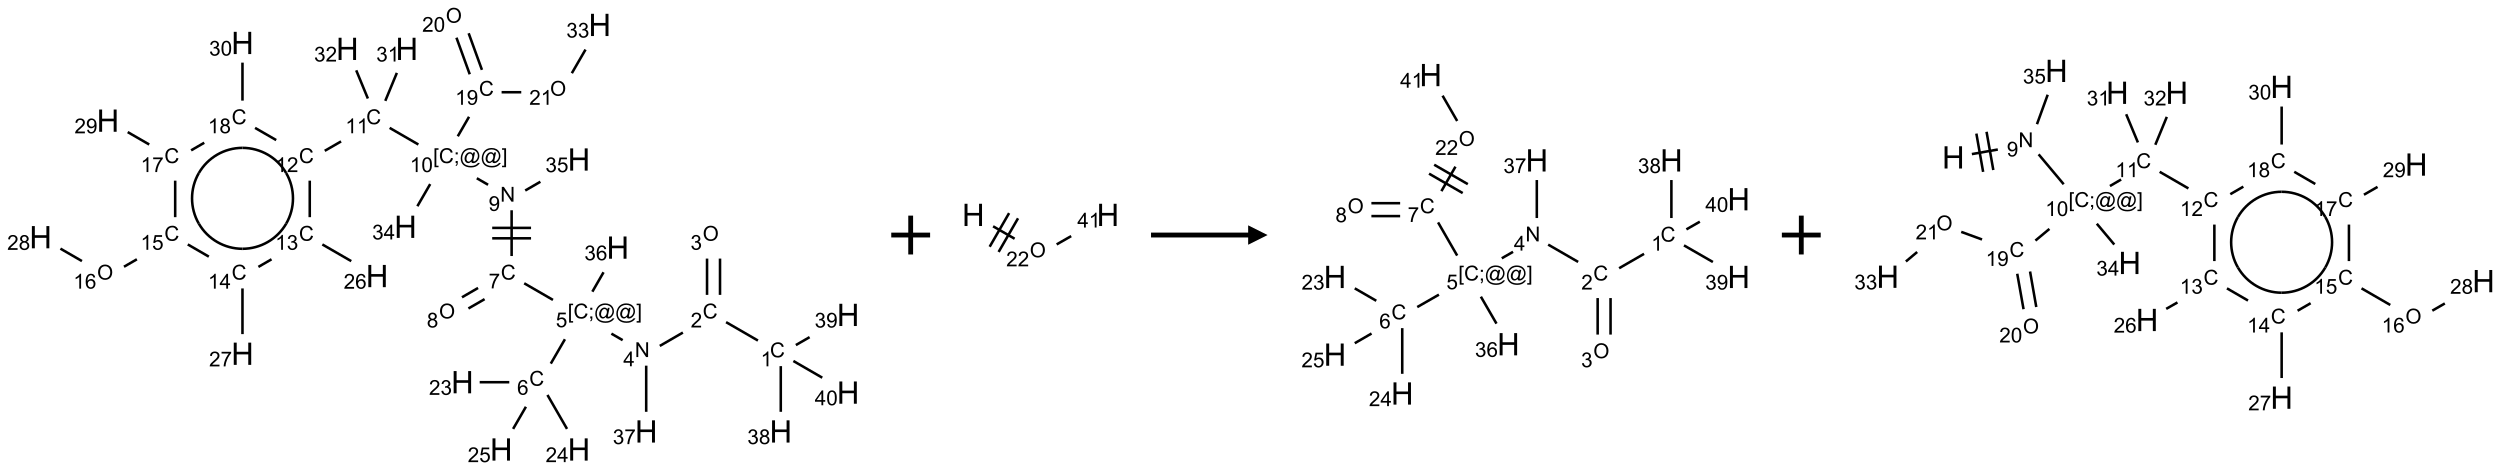 <?xml version="1.0" encoding="UTF-8"?>
<svg xmlns="http://www.w3.org/2000/svg" xmlns:xlink="http://www.w3.org/1999/xlink" width="1287" height="242" viewBox="0 0 1287 242">
<defs>
<g>
<g id="glyph-0-0">
<path d="M 1.332 0 L 1.332 -6.668 L 6.668 -6.668 L 6.668 0 Z M 1.5 -0.168 L 6.5 -0.168 L 6.5 -6.5 L 1.5 -6.5 Z M 1.5 -0.168 "/>
</g>
<g id="glyph-0-1">
<path d="M 6.27 -2.676 L 7.281 -2.422 C 7.07 -1.594 6.688 -0.961 6.137 -0.523 C 5.586 -0.086 4.914 0.129 4.121 0.129 C 3.297 0.129 2.629 -0.039 2.113 -0.371 C 1.598 -0.707 1.203 -1.191 0.934 -1.828 C 0.664 -2.465 0.531 -3.145 0.531 -3.875 C 0.531 -4.672 0.684 -5.363 0.988 -5.957 C 1.293 -6.547 1.723 -6.996 2.285 -7.305 C 2.844 -7.613 3.461 -7.766 4.137 -7.766 C 4.898 -7.766 5.543 -7.57 6.062 -7.184 C 6.582 -6.793 6.945 -6.246 7.152 -5.543 L 6.156 -5.309 C 5.98 -5.863 5.723 -6.266 5.387 -6.52 C 5.051 -6.773 4.625 -6.902 4.113 -6.902 C 3.527 -6.902 3.039 -6.762 2.645 -6.48 C 2.25 -6.199 1.973 -5.82 1.812 -5.348 C 1.652 -4.871 1.574 -4.383 1.574 -3.879 C 1.574 -3.23 1.668 -2.664 1.855 -2.18 C 2.047 -1.695 2.34 -1.332 2.738 -1.094 C 3.137 -0.855 3.57 -0.734 4.035 -0.734 C 4.602 -0.734 5.082 -0.898 5.473 -1.223 C 5.867 -1.551 6.133 -2.035 6.27 -2.676 Z M 6.27 -2.676 "/>
</g>
<g id="glyph-0-2">
<path d="M 3.973 0 L 3.035 0 L 3.035 -5.973 C 2.809 -5.758 2.516 -5.543 2.148 -5.328 C 1.781 -5.113 1.453 -4.953 1.16 -4.844 L 1.16 -5.75 C 1.684 -5.996 2.145 -6.297 2.535 -6.645 C 2.93 -6.996 3.207 -7.336 3.371 -7.668 L 3.973 -7.668 Z M 3.973 0 "/>
</g>
<g id="glyph-0-3">
<path d="M 5.371 -0.902 L 5.371 0 L 0.324 0 C 0.316 -0.227 0.352 -0.441 0.434 -0.652 C 0.562 -0.996 0.766 -1.332 1.051 -1.668 C 1.332 -2 1.742 -2.387 2.277 -2.824 C 3.105 -3.504 3.668 -4.043 3.957 -4.441 C 4.25 -4.84 4.395 -5.215 4.395 -5.566 C 4.395 -5.938 4.262 -6.254 3.996 -6.508 C 3.73 -6.762 3.387 -6.891 2.957 -6.891 C 2.508 -6.891 2.145 -6.754 1.875 -6.484 C 1.605 -6.215 1.469 -5.84 1.465 -5.359 L 0.5 -5.457 C 0.566 -6.176 0.812 -6.727 1.246 -7.102 C 1.676 -7.477 2.254 -7.668 2.98 -7.668 C 3.711 -7.668 4.293 -7.465 4.719 -7.059 C 5.145 -6.652 5.359 -6.148 5.359 -5.547 C 5.359 -5.242 5.297 -4.941 5.172 -4.645 C 5.047 -4.352 4.84 -4.039 4.551 -3.715 C 4.262 -3.387 3.777 -2.938 3.105 -2.371 C 2.543 -1.898 2.18 -1.578 2.02 -1.41 C 1.859 -1.242 1.73 -1.07 1.625 -0.902 Z M 5.371 -0.902 "/>
</g>
<g id="glyph-0-4">
<path d="M 0.516 -3.719 C 0.516 -4.984 0.855 -5.977 1.535 -6.695 C 2.215 -7.414 3.094 -7.77 4.172 -7.77 C 4.875 -7.77 5.512 -7.602 6.078 -7.266 C 6.645 -6.93 7.074 -6.461 7.371 -5.855 C 7.668 -5.254 7.816 -4.57 7.816 -3.809 C 7.816 -3.035 7.66 -2.34 7.348 -1.73 C 7.035 -1.117 6.594 -0.656 6.02 -0.34 C 5.449 -0.027 4.828 0.129 4.168 0.129 C 3.449 0.129 2.805 -0.043 2.238 -0.391 C 1.672 -0.738 1.246 -1.211 0.953 -1.812 C 0.66 -2.414 0.516 -3.047 0.516 -3.719 Z M 1.559 -3.703 C 1.559 -2.781 1.805 -2.059 2.301 -1.527 C 2.793 -1 3.414 -0.734 4.16 -0.734 C 4.922 -0.734 5.547 -1 6.039 -1.535 C 6.531 -2.07 6.777 -2.828 6.777 -3.812 C 6.777 -4.434 6.672 -4.977 6.461 -5.441 C 6.25 -5.902 5.945 -6.262 5.539 -6.52 C 5.133 -6.773 4.68 -6.902 4.176 -6.902 C 3.461 -6.902 2.848 -6.656 2.332 -6.164 C 1.816 -5.672 1.559 -4.852 1.559 -3.703 Z M 1.559 -3.703 "/>
</g>
<g id="glyph-0-5">
<path d="M 0.449 -2.016 L 1.387 -2.141 C 1.492 -1.609 1.676 -1.227 1.934 -0.992 C 2.191 -0.758 2.508 -0.641 2.879 -0.641 C 3.32 -0.641 3.695 -0.793 3.996 -1.098 C 4.301 -1.402 4.453 -1.781 4.453 -2.234 C 4.453 -2.664 4.312 -3.02 4.031 -3.301 C 3.75 -3.578 3.391 -3.719 2.957 -3.719 C 2.781 -3.719 2.562 -3.684 2.297 -3.613 L 2.402 -4.438 C 2.465 -4.43 2.516 -4.426 2.551 -4.426 C 2.949 -4.426 3.312 -4.531 3.629 -4.738 C 3.949 -4.949 4.109 -5.27 4.109 -5.703 C 4.109 -6.047 3.992 -6.332 3.762 -6.559 C 3.527 -6.785 3.227 -6.895 2.859 -6.895 C 2.496 -6.895 2.191 -6.781 1.949 -6.551 C 1.707 -6.324 1.547 -5.98 1.48 -5.52 L 0.543 -5.688 C 0.656 -6.316 0.918 -6.805 1.324 -7.148 C 1.73 -7.492 2.234 -7.668 2.84 -7.668 C 3.254 -7.668 3.641 -7.578 3.988 -7.398 C 4.34 -7.219 4.609 -6.977 4.793 -6.668 C 4.98 -6.359 5.074 -6.031 5.074 -5.684 C 5.074 -5.352 4.984 -5.051 4.809 -4.781 C 4.629 -4.512 4.367 -4.297 4.02 -4.137 C 4.473 -4.031 4.824 -3.816 5.074 -3.488 C 5.324 -3.16 5.449 -2.75 5.449 -2.254 C 5.449 -1.59 5.203 -1.023 4.719 -0.559 C 4.234 -0.098 3.617 0.137 2.875 0.137 C 2.203 0.137 1.648 -0.062 1.207 -0.465 C 0.762 -0.863 0.512 -1.379 0.449 -2.016 Z M 0.449 -2.016 "/>
</g>
<g id="glyph-0-6">
<path d="M 0.812 0 L 0.812 -7.637 L 1.848 -7.637 L 5.859 -1.641 L 5.859 -7.637 L 6.828 -7.637 L 6.828 0 L 5.793 0 L 1.781 -6 L 1.781 0 Z M 0.812 0 "/>
</g>
<g id="glyph-0-7">
<path d="M 3.449 0 L 3.449 -1.828 L 0.137 -1.828 L 0.137 -2.688 L 3.621 -7.637 L 4.387 -7.637 L 4.387 -2.688 L 5.418 -2.688 L 5.418 -1.828 L 4.387 -1.828 L 4.387 0 Z M 3.449 -2.688 L 3.449 -6.129 L 1.059 -2.688 Z M 3.449 -2.688 "/>
</g>
<g id="glyph-0-8">
<path d="M 0.723 2.121 L 0.723 -7.637 L 2.793 -7.637 L 2.793 -6.859 L 1.66 -6.859 L 1.66 1.344 L 2.793 1.344 L 2.793 2.121 Z M 0.723 2.121 "/>
</g>
<g id="glyph-0-9">
<path d="M 0.949 -4.465 L 0.949 -5.531 L 2.016 -5.531 L 2.016 -4.465 Z M 0.949 0 L 0.949 -1.066 L 2.016 -1.066 L 2.016 0 C 2.016 0.391 1.945 0.711 1.809 0.949 C 1.668 1.191 1.449 1.379 1.145 1.512 L 0.887 1.109 C 1.082 1.023 1.23 0.895 1.324 0.727 C 1.418 0.559 1.469 0.316 1.48 0 Z M 0.949 0 "/>
</g>
<g id="glyph-0-10">
<path d="M 6.047 -0.848 C 5.82 -0.59 5.57 -0.379 5.289 -0.223 C 5.008 -0.062 4.73 0.016 4.449 0.016 C 4.141 0.016 3.84 -0.074 3.547 -0.254 C 3.254 -0.434 3.02 -0.715 2.836 -1.09 C 2.652 -1.465 2.562 -1.875 2.562 -2.324 C 2.562 -2.875 2.703 -3.43 2.988 -3.98 C 3.27 -4.535 3.621 -4.953 4.043 -5.23 C 4.461 -5.508 4.871 -5.645 5.266 -5.645 C 5.566 -5.645 5.855 -5.566 6.129 -5.41 C 6.402 -5.25 6.641 -5.012 6.84 -4.688 L 7.016 -5.496 L 7.949 -5.496 L 7.199 -2 C 7.094 -1.516 7.043 -1.246 7.043 -1.191 C 7.043 -1.098 7.078 -1.02 7.148 -0.949 C 7.219 -0.883 7.305 -0.848 7.406 -0.848 C 7.59 -0.848 7.832 -0.953 8.129 -1.168 C 8.527 -1.445 8.84 -1.816 9.07 -2.285 C 9.301 -2.75 9.418 -3.234 9.418 -3.73 C 9.418 -4.309 9.27 -4.852 8.973 -5.355 C 8.676 -5.859 8.23 -6.262 7.645 -6.562 C 7.055 -6.863 6.406 -7.016 5.691 -7.016 C 4.879 -7.016 4.137 -6.824 3.465 -6.445 C 2.793 -6.066 2.273 -5.52 1.902 -4.809 C 1.535 -4.098 1.348 -3.34 1.348 -2.527 C 1.348 -1.676 1.535 -0.941 1.902 -0.328 C 2.273 0.285 2.809 0.742 3.508 1.035 C 4.207 1.328 4.984 1.473 5.832 1.473 C 6.742 1.473 7.504 1.32 8.121 1.016 C 8.734 0.711 9.195 0.34 9.5 -0.098 L 10.441 -0.098 C 10.266 0.266 9.961 0.637 9.531 1.016 C 9.102 1.395 8.59 1.695 7.996 1.914 C 7.402 2.133 6.688 2.246 5.848 2.246 C 5.078 2.246 4.367 2.145 3.715 1.949 C 3.066 1.75 2.512 1.453 2.051 1.055 C 1.594 0.656 1.25 0.199 1.016 -0.316 C 0.723 -0.973 0.578 -1.684 0.578 -2.441 C 0.578 -3.289 0.75 -4.098 1.098 -4.863 C 1.523 -5.805 2.125 -6.527 2.902 -7.027 C 3.684 -7.527 4.629 -7.777 5.738 -7.777 C 6.602 -7.777 7.375 -7.602 8.059 -7.246 C 8.746 -6.895 9.285 -6.371 9.684 -5.672 C 10.02 -5.07 10.188 -4.418 10.188 -3.715 C 10.188 -2.707 9.832 -1.812 9.125 -1.031 C 8.492 -0.328 7.801 0.02 7.051 0.02 C 6.812 0.02 6.617 -0.016 6.473 -0.09 C 6.324 -0.16 6.215 -0.266 6.145 -0.402 C 6.102 -0.488 6.066 -0.637 6.047 -0.848 Z M 3.527 -2.262 C 3.527 -1.785 3.641 -1.414 3.863 -1.152 C 4.09 -0.887 4.348 -0.754 4.641 -0.754 C 4.836 -0.754 5.039 -0.812 5.254 -0.93 C 5.469 -1.047 5.676 -1.219 5.871 -1.449 C 6.066 -1.676 6.23 -1.969 6.355 -2.32 C 6.48 -2.672 6.543 -3.027 6.543 -3.379 C 6.543 -3.852 6.426 -4.219 6.191 -4.48 C 5.957 -4.738 5.672 -4.871 5.332 -4.871 C 5.109 -4.871 4.902 -4.812 4.707 -4.699 C 4.512 -4.586 4.32 -4.406 4.137 -4.156 C 3.953 -3.906 3.805 -3.602 3.691 -3.246 C 3.582 -2.887 3.527 -2.559 3.527 -2.262 Z M 3.527 -2.262 "/>
</g>
<g id="glyph-0-11">
<path d="M 2.27 2.121 L 0.203 2.121 L 0.203 1.344 L 1.332 1.344 L 1.332 -6.859 L 0.203 -6.859 L 0.203 -7.637 L 2.27 -7.637 Z M 2.27 2.121 "/>
</g>
<g id="glyph-0-12">
<path d="M 0.441 -2 L 1.426 -2.082 C 1.5 -1.605 1.668 -1.242 1.934 -1.004 C 2.199 -0.762 2.52 -0.641 2.895 -0.641 C 3.348 -0.641 3.73 -0.812 4.043 -1.152 C 4.355 -1.492 4.512 -1.941 4.512 -2.504 C 4.512 -3.039 4.359 -3.461 4.059 -3.77 C 3.758 -4.078 3.367 -4.234 2.879 -4.234 C 2.578 -4.234 2.305 -4.164 2.062 -4.027 C 1.82 -3.891 1.629 -3.715 1.488 -3.496 L 0.609 -3.609 L 1.348 -7.531 L 5.145 -7.531 L 5.145 -6.637 L 2.098 -6.637 L 1.688 -4.582 C 2.145 -4.902 2.625 -5.062 3.129 -5.062 C 3.797 -5.062 4.359 -4.832 4.816 -4.371 C 5.277 -3.91 5.504 -3.312 5.504 -2.59 C 5.504 -1.898 5.305 -1.301 4.902 -0.797 C 4.41 -0.18 3.742 0.129 2.895 0.129 C 2.199 0.129 1.633 -0.062 1.195 -0.453 C 0.758 -0.844 0.504 -1.359 0.441 -2 Z M 0.441 -2 "/>
</g>
<g id="glyph-0-13">
<path d="M 5.309 -5.766 L 4.375 -5.691 C 4.293 -6.059 4.172 -6.328 4.02 -6.496 C 3.766 -6.762 3.453 -6.895 3.082 -6.895 C 2.785 -6.895 2.523 -6.812 2.297 -6.645 C 2 -6.43 1.77 -6.117 1.598 -5.703 C 1.43 -5.289 1.34 -4.703 1.332 -3.938 C 1.559 -4.281 1.836 -4.535 2.16 -4.703 C 2.488 -4.871 2.828 -4.953 3.188 -4.953 C 3.812 -4.953 4.344 -4.723 4.785 -4.262 C 5.223 -3.801 5.441 -3.207 5.441 -2.48 C 5.441 -2 5.34 -1.555 5.133 -1.145 C 4.926 -0.73 4.641 -0.418 4.281 -0.199 C 3.922 0.02 3.512 0.129 3.051 0.129 C 2.27 0.129 1.633 -0.156 1.141 -0.73 C 0.648 -1.305 0.402 -2.254 0.402 -3.574 C 0.402 -5.051 0.672 -6.121 1.219 -6.793 C 1.695 -7.375 2.336 -7.668 3.141 -7.668 C 3.742 -7.668 4.234 -7.5 4.617 -7.16 C 5 -6.824 5.23 -6.359 5.309 -5.766 Z M 1.48 -2.473 C 1.48 -2.152 1.547 -1.844 1.684 -1.547 C 1.82 -1.25 2.016 -1.027 2.262 -0.871 C 2.508 -0.719 2.766 -0.641 3.035 -0.641 C 3.434 -0.641 3.773 -0.801 4.059 -1.121 C 4.344 -1.441 4.484 -1.875 4.484 -2.422 C 4.484 -2.949 4.344 -3.367 4.062 -3.668 C 3.781 -3.973 3.426 -4.125 3 -4.125 C 2.578 -4.125 2.219 -3.973 1.922 -3.668 C 1.625 -3.363 1.48 -2.969 1.48 -2.473 Z M 1.48 -2.473 "/>
</g>
<g id="glyph-0-14">
<path d="M 0.504 -6.637 L 0.504 -7.535 L 5.449 -7.535 L 5.449 -6.809 C 4.961 -6.289 4.48 -5.602 4.004 -4.746 C 3.527 -3.887 3.156 -3.004 2.895 -2.098 C 2.707 -1.461 2.59 -0.762 2.535 0 L 1.574 0 C 1.582 -0.602 1.703 -1.328 1.926 -2.176 C 2.152 -3.027 2.477 -3.848 2.898 -4.637 C 3.32 -5.426 3.77 -6.094 4.246 -6.637 Z M 0.504 -6.637 "/>
</g>
<g id="glyph-0-15">
<path d="M 1.887 -4.141 C 1.496 -4.281 1.207 -4.484 1.02 -4.75 C 0.832 -5.016 0.738 -5.328 0.738 -5.699 C 0.738 -6.254 0.938 -6.719 1.34 -7.098 C 1.738 -7.477 2.27 -7.668 2.934 -7.668 C 3.598 -7.668 4.137 -7.473 4.543 -7.086 C 4.949 -6.699 5.152 -6.227 5.152 -5.672 C 5.152 -5.316 5.059 -5.008 4.871 -4.746 C 4.688 -4.484 4.406 -4.281 4.027 -4.141 C 4.496 -3.988 4.852 -3.742 5.098 -3.402 C 5.34 -3.062 5.465 -2.656 5.465 -2.184 C 5.465 -1.531 5.234 -0.98 4.77 -0.535 C 4.309 -0.09 3.703 0.129 2.949 0.129 C 2.195 0.129 1.586 -0.094 1.125 -0.539 C 0.664 -0.984 0.434 -1.543 0.434 -2.207 C 0.434 -2.703 0.559 -3.121 0.809 -3.457 C 1.062 -3.793 1.422 -4.02 1.887 -4.141 Z M 1.699 -5.73 C 1.699 -5.367 1.812 -5.074 2.047 -4.844 C 2.281 -4.613 2.582 -4.5 2.953 -4.5 C 3.312 -4.5 3.609 -4.613 3.84 -4.84 C 4.07 -5.066 4.188 -5.348 4.188 -5.676 C 4.188 -6.02 4.07 -6.309 3.832 -6.543 C 3.594 -6.777 3.297 -6.895 2.941 -6.895 C 2.586 -6.895 2.289 -6.781 2.051 -6.551 C 1.816 -6.324 1.699 -6.047 1.699 -5.73 Z M 1.395 -2.203 C 1.395 -1.938 1.461 -1.676 1.586 -1.426 C 1.711 -1.176 1.902 -0.984 2.152 -0.848 C 2.402 -0.711 2.672 -0.641 2.957 -0.641 C 3.406 -0.641 3.777 -0.785 4.066 -1.074 C 4.359 -1.363 4.504 -1.727 4.504 -2.172 C 4.504 -2.625 4.355 -2.996 4.055 -3.293 C 3.754 -3.586 3.379 -3.734 2.926 -3.734 C 2.484 -3.734 2.121 -3.59 1.832 -3.297 C 1.543 -3.004 1.395 -2.641 1.395 -2.203 Z M 1.395 -2.203 "/>
</g>
<g id="glyph-0-16">
<path d="M 0.582 -1.766 L 1.484 -1.848 C 1.562 -1.426 1.707 -1.117 1.922 -0.926 C 2.137 -0.734 2.414 -0.641 2.75 -0.641 C 3.039 -0.641 3.289 -0.707 3.508 -0.84 C 3.727 -0.973 3.902 -1.148 4.043 -1.367 C 4.18 -1.586 4.297 -1.887 4.391 -2.262 C 4.484 -2.637 4.531 -3.016 4.531 -3.406 C 4.531 -3.449 4.531 -3.512 4.527 -3.594 C 4.34 -3.297 4.082 -3.055 3.758 -2.867 C 3.434 -2.68 3.082 -2.59 2.703 -2.59 C 2.07 -2.59 1.535 -2.816 1.098 -3.277 C 0.66 -3.734 0.441 -4.34 0.441 -5.09 C 0.441 -5.863 0.672 -6.484 1.129 -6.957 C 1.586 -7.43 2.156 -7.668 2.844 -7.668 C 3.34 -7.668 3.793 -7.531 4.207 -7.266 C 4.617 -7 4.93 -6.617 5.145 -6.121 C 5.355 -5.629 5.465 -4.91 5.465 -3.973 C 5.465 -2.996 5.359 -2.223 5.145 -1.645 C 4.934 -1.066 4.617 -0.625 4.199 -0.324 C 3.781 -0.02 3.293 0.129 2.73 0.129 C 2.133 0.129 1.645 -0.035 1.266 -0.367 C 0.887 -0.699 0.66 -1.164 0.582 -1.766 Z M 4.422 -5.137 C 4.422 -5.676 4.277 -6.102 3.992 -6.418 C 3.707 -6.734 3.359 -6.891 2.957 -6.891 C 2.543 -6.891 2.18 -6.719 1.871 -6.379 C 1.562 -6.039 1.406 -5.598 1.406 -5.059 C 1.406 -4.57 1.555 -4.176 1.848 -3.871 C 2.141 -3.566 2.5 -3.418 2.934 -3.418 C 3.367 -3.418 3.723 -3.57 4.004 -3.871 C 4.281 -4.176 4.422 -4.598 4.422 -5.137 Z M 4.422 -5.137 "/>
</g>
<g id="glyph-0-17">
<path d="M 0.441 -3.766 C 0.441 -4.668 0.535 -5.395 0.723 -5.945 C 0.906 -6.496 1.184 -6.922 1.551 -7.219 C 1.918 -7.516 2.375 -7.668 2.934 -7.668 C 3.344 -7.668 3.703 -7.586 4.012 -7.418 C 4.32 -7.254 4.574 -7.016 4.777 -6.707 C 4.977 -6.395 5.137 -6.016 5.25 -5.57 C 5.363 -5.125 5.422 -4.523 5.422 -3.766 C 5.422 -2.871 5.328 -2.148 5.145 -1.598 C 4.961 -1.047 4.688 -0.621 4.32 -0.32 C 3.953 -0.02 3.492 0.129 2.934 0.129 C 2.195 0.129 1.617 -0.133 1.199 -0.66 C 0.695 -1.297 0.441 -2.332 0.441 -3.766 Z M 1.406 -3.766 C 1.406 -2.512 1.555 -1.68 1.848 -1.262 C 2.141 -0.848 2.5 -0.641 2.934 -0.641 C 3.363 -0.641 3.727 -0.848 4.02 -1.266 C 4.312 -1.684 4.457 -2.516 4.457 -3.766 C 4.457 -5.023 4.312 -5.859 4.02 -6.27 C 3.727 -6.684 3.359 -6.891 2.922 -6.891 C 2.492 -6.891 2.148 -6.707 1.891 -6.344 C 1.566 -5.879 1.406 -5.02 1.406 -3.766 Z M 1.406 -3.766 "/>
</g>
<g id="glyph-1-0">
<path d="M 2 0 L 2 -10 L 10 -10 L 10 0 Z M 2.25 -0.25 L 9.75 -0.25 L 9.75 -9.75 L 2.25 -9.75 Z M 2.25 -0.25 "/>
</g>
<g id="glyph-1-1">
<path d="M 1.281 0 L 1.281 -11.453 L 2.797 -11.453 L 2.797 -6.75 L 8.75 -6.75 L 8.75 -11.453 L 10.266 -11.453 L 10.266 0 L 8.75 0 L 8.75 -5.398 L 2.797 -5.398 L 2.797 0 Z M 1.281 0 "/>
</g>
</g>
</defs>
<path fill="none" stroke-width="0.033" stroke-linecap="butt" stroke-linejoin="miter" stroke="rgb(0%, 0%, 0%)" stroke-opacity="1" stroke-miterlimit="10" d="M 9.232 4.136 L 8.822 3.899 " transform="matrix(40, 0, 0, 40, 20.904, 9.881)"/>
<path fill="none" stroke-width="0.033" stroke-linecap="butt" stroke-linejoin="miter" stroke="rgb(0%, 0%, 0%)" stroke-opacity="1" stroke-miterlimit="10" d="M 8.744 3.548 L 8.744 3.081 " transform="matrix(40, 0, 0, 40, 20.904, 9.881)"/>
<path fill="none" stroke-width="0.033" stroke-linecap="butt" stroke-linejoin="miter" stroke="rgb(0%, 0%, 0%)" stroke-opacity="1" stroke-miterlimit="10" d="M 8.577 3.548 L 8.577 3.081 " transform="matrix(40, 0, 0, 40, 20.904, 9.881)"/>
<path fill="none" stroke-width="0.033" stroke-linecap="butt" stroke-linejoin="miter" stroke="rgb(0%, 0%, 0%)" stroke-opacity="1" stroke-miterlimit="10" d="M 8.266 4.033 L 7.969 4.205 " transform="matrix(40, 0, 0, 40, 20.904, 9.881)"/>
<path fill="none" stroke-width="0.033" stroke-linecap="butt" stroke-linejoin="miter" stroke="rgb(0%, 0%, 0%)" stroke-opacity="1" stroke-miterlimit="10" d="M 7.491 4.131 L 7.346 4.047 " transform="matrix(40, 0, 0, 40, 20.904, 9.881)"/>
<path fill="none" stroke-width="0.033" stroke-linecap="butt" stroke-linejoin="miter" stroke="rgb(0%, 0%, 0%)" stroke-opacity="1" stroke-miterlimit="10" d="M 6.748 4.119 L 6.566 4.433 " transform="matrix(40, 0, 0, 40, 20.904, 9.881)"/>
<path fill="none" stroke-width="0.033" stroke-linecap="butt" stroke-linejoin="miter" stroke="rgb(0%, 0%, 0%)" stroke-opacity="1" stroke-miterlimit="10" d="M 6.032 4.672 L 5.651 4.672 " transform="matrix(40, 0, 0, 40, 20.904, 9.881)"/>
<path fill="none" stroke-width="0.033" stroke-linecap="butt" stroke-linejoin="miter" stroke="rgb(0%, 0%, 0%)" stroke-opacity="1" stroke-miterlimit="10" d="M 6.523 4.836 L 6.775 5.273 " transform="matrix(40, 0, 0, 40, 20.904, 9.881)"/>
<path fill="none" stroke-width="0.033" stroke-linecap="butt" stroke-linejoin="miter" stroke="rgb(0%, 0%, 0%)" stroke-opacity="1" stroke-miterlimit="10" d="M 6.246 4.988 L 6.081 5.273 " transform="matrix(40, 0, 0, 40, 20.904, 9.881)"/>
<path fill="none" stroke-width="0.033" stroke-linecap="butt" stroke-linejoin="miter" stroke="rgb(0%, 0%, 0%)" stroke-opacity="1" stroke-miterlimit="10" d="M 6.594 3.613 L 6.224 3.399 " transform="matrix(40, 0, 0, 40, 20.904, 9.881)"/>
<path fill="none" stroke-width="0.033" stroke-linecap="butt" stroke-linejoin="miter" stroke="rgb(0%, 0%, 0%)" stroke-opacity="1" stroke-miterlimit="10" d="M 5.63 3.459 L 5.423 3.579 " transform="matrix(40, 0, 0, 40, 20.904, 9.881)"/>
<path fill="none" stroke-width="0.033" stroke-linecap="butt" stroke-linejoin="miter" stroke="rgb(0%, 0%, 0%)" stroke-opacity="1" stroke-miterlimit="10" d="M 5.714 3.603 L 5.506 3.723 " transform="matrix(40, 0, 0, 40, 20.904, 9.881)"/>
<path fill="none" stroke-width="0.033" stroke-linecap="butt" stroke-linejoin="miter" stroke="rgb(0%, 0%, 0%)" stroke-opacity="1" stroke-miterlimit="10" d="M 6.062 3.048 L 6.062 2.459 " transform="matrix(40, 0, 0, 40, 20.904, 9.881)"/>
<path fill="none" stroke-width="0.033" stroke-linecap="butt" stroke-linejoin="miter" stroke="rgb(0%, 0%, 0%)" stroke-opacity="1" stroke-miterlimit="10" d="M 6.312 2.686 L 5.812 2.686 " transform="matrix(40, 0, 0, 40, 20.904, 9.881)"/>
<path fill="none" stroke-width="0.033" stroke-linecap="butt" stroke-linejoin="miter" stroke="rgb(0%, 0%, 0%)" stroke-opacity="1" stroke-miterlimit="10" d="M 6.312 2.82 L 5.812 2.82 " transform="matrix(40, 0, 0, 40, 20.904, 9.881)"/>
<path fill="none" stroke-width="0.033" stroke-linecap="butt" stroke-linejoin="miter" stroke="rgb(0%, 0%, 0%)" stroke-opacity="1" stroke-miterlimit="10" d="M 5.759 2.131 L 5.614 2.047 " transform="matrix(40, 0, 0, 40, 20.904, 9.881)"/>
<path fill="none" stroke-width="0.033" stroke-linecap="butt" stroke-linejoin="miter" stroke="rgb(0%, 0%, 0%)" stroke-opacity="1" stroke-miterlimit="10" d="M 4.862 1.613 L 4.492 1.399 " transform="matrix(40, 0, 0, 40, 20.904, 9.881)"/>
<path fill="none" stroke-width="0.033" stroke-linecap="butt" stroke-linejoin="miter" stroke="rgb(0%, 0%, 0%)" stroke-opacity="1" stroke-miterlimit="10" d="M 3.867 1.573 L 3.657 1.694 " transform="matrix(40, 0, 0, 40, 20.904, 9.881)"/>
<path fill="none" stroke-width="0.033" stroke-linecap="butt" stroke-linejoin="miter" stroke="rgb(0%, 0%, 0%)" stroke-opacity="1" stroke-miterlimit="10" d="M 3.464 2.078 L 3.464 2.548 " transform="matrix(40, 0, 0, 40, 20.904, 9.881)"/>
<path fill="none" stroke-width="0.033" stroke-linecap="butt" stroke-linejoin="miter" stroke="rgb(0%, 0%, 0%)" stroke-opacity="1" stroke-miterlimit="10" d="M 3.626 2.899 L 3.998 3.114 " transform="matrix(40, 0, 0, 40, 20.904, 9.881)"/>
<path fill="none" stroke-width="0.033" stroke-linecap="butt" stroke-linejoin="miter" stroke="rgb(0%, 0%, 0%)" stroke-opacity="1" stroke-miterlimit="10" d="M 2.972 3.09 L 2.803 3.188 " transform="matrix(40, 0, 0, 40, 20.904, 9.881)"/>
<path fill="none" stroke-width="0.033" stroke-linecap="butt" stroke-linejoin="miter" stroke="rgb(0%, 0%, 0%)" stroke-opacity="1" stroke-miterlimit="10" d="M 2.598 3.465 L 2.598 4.053 " transform="matrix(40, 0, 0, 40, 20.904, 9.881)"/>
<path fill="none" stroke-width="0.033" stroke-linecap="butt" stroke-linejoin="miter" stroke="rgb(0%, 0%, 0%)" stroke-opacity="1" stroke-miterlimit="10" d="M 2.165 3.056 L 1.894 2.899 " transform="matrix(40, 0, 0, 40, 20.904, 9.881)"/>
<path fill="none" stroke-width="0.033" stroke-linecap="butt" stroke-linejoin="miter" stroke="rgb(0%, 0%, 0%)" stroke-opacity="1" stroke-miterlimit="10" d="M 1.239 3.09 L 1.073 3.186 " transform="matrix(40, 0, 0, 40, 20.904, 9.881)"/>
<path fill="none" stroke-width="0.033" stroke-linecap="butt" stroke-linejoin="miter" stroke="rgb(0%, 0%, 0%)" stroke-opacity="1" stroke-miterlimit="10" d="M 0.532 3.113 L 0.255 2.953 " transform="matrix(40, 0, 0, 40, 20.904, 9.881)"/>
<path fill="none" stroke-width="0.033" stroke-linecap="butt" stroke-linejoin="miter" stroke="rgb(0%, 0%, 0%)" stroke-opacity="1" stroke-miterlimit="10" d="M 1.732 2.548 L 1.732 2.078 " transform="matrix(40, 0, 0, 40, 20.904, 9.881)"/>
<path fill="none" stroke-width="0.033" stroke-linecap="butt" stroke-linejoin="miter" stroke="rgb(0%, 0%, 0%)" stroke-opacity="1" stroke-miterlimit="10" d="M 1.398 1.613 L 1.121 1.453 " transform="matrix(40, 0, 0, 40, 20.904, 9.881)"/>
<path fill="none" stroke-width="0.033" stroke-linecap="butt" stroke-linejoin="miter" stroke="rgb(0%, 0%, 0%)" stroke-opacity="1" stroke-miterlimit="10" d="M 1.937 1.688 L 2.106 1.59 " transform="matrix(40, 0, 0, 40, 20.904, 9.881)"/>
<path fill="none" stroke-width="0.033" stroke-linecap="butt" stroke-linejoin="miter" stroke="rgb(0%, 0%, 0%)" stroke-opacity="1" stroke-miterlimit="10" d="M 2.76 1.399 L 3.032 1.556 " transform="matrix(40, 0, 0, 40, 20.904, 9.881)"/>
<path fill="none" stroke-width="0.033" stroke-linecap="butt" stroke-linejoin="miter" stroke="rgb(0%, 0%, 0%)" stroke-opacity="1" stroke-miterlimit="10" d="M 2.598 1.048 L 2.598 0.559 " transform="matrix(40, 0, 0, 40, 20.904, 9.881)"/>
<path fill="none" stroke-width="0.033" stroke-linecap="butt" stroke-linejoin="miter" stroke="rgb(0%, 0%, 0%)" stroke-opacity="1" stroke-miterlimit="10" d="M 4.436 1.051 L 4.585 0.691 " transform="matrix(40, 0, 0, 40, 20.904, 9.881)"/>
<path fill="none" stroke-width="0.033" stroke-linecap="butt" stroke-linejoin="miter" stroke="rgb(0%, 0%, 0%)" stroke-opacity="1" stroke-miterlimit="10" d="M 4.212 1.021 L 4.062 0.658 " transform="matrix(40, 0, 0, 40, 20.904, 9.881)"/>
<path fill="none" stroke-width="0.033" stroke-linecap="butt" stroke-linejoin="miter" stroke="rgb(0%, 0%, 0%)" stroke-opacity="1" stroke-miterlimit="10" d="M 5.369 1.507 L 5.514 1.256 " transform="matrix(40, 0, 0, 40, 20.904, 9.881)"/>
<path fill="none" stroke-width="0.033" stroke-linecap="butt" stroke-linejoin="miter" stroke="rgb(0%, 0%, 0%)" stroke-opacity="1" stroke-miterlimit="10" d="M 5.68 0.652 L 5.509 0.181 " transform="matrix(40, 0, 0, 40, 20.904, 9.881)"/>
<path fill="none" stroke-width="0.033" stroke-linecap="butt" stroke-linejoin="miter" stroke="rgb(0%, 0%, 0%)" stroke-opacity="1" stroke-miterlimit="10" d="M 5.523 0.709 L 5.352 0.238 " transform="matrix(40, 0, 0, 40, 20.904, 9.881)"/>
<path fill="none" stroke-width="0.033" stroke-linecap="butt" stroke-linejoin="miter" stroke="rgb(0%, 0%, 0%)" stroke-opacity="1" stroke-miterlimit="10" d="M 5.933 0.94 L 6.186 0.94 " transform="matrix(40, 0, 0, 40, 20.904, 9.881)"/>
<path fill="none" stroke-width="0.033" stroke-linecap="butt" stroke-linejoin="miter" stroke="rgb(0%, 0%, 0%)" stroke-opacity="1" stroke-miterlimit="10" d="M 6.837 0.695 L 7.013 0.391 " transform="matrix(40, 0, 0, 40, 20.904, 9.881)"/>
<path fill="none" stroke-width="0.033" stroke-linecap="butt" stroke-linejoin="miter" stroke="rgb(0%, 0%, 0%)" stroke-opacity="1" stroke-miterlimit="10" d="M 5.014 2.122 L 4.849 2.407 " transform="matrix(40, 0, 0, 40, 20.904, 9.881)"/>
<path fill="none" stroke-width="0.033" stroke-linecap="butt" stroke-linejoin="miter" stroke="rgb(0%, 0%, 0%)" stroke-opacity="1" stroke-miterlimit="10" d="M 6.237 2.205 L 6.432 2.092 " transform="matrix(40, 0, 0, 40, 20.904, 9.881)"/>
<path fill="none" stroke-width="0.033" stroke-linecap="butt" stroke-linejoin="miter" stroke="rgb(0%, 0%, 0%)" stroke-opacity="1" stroke-miterlimit="10" d="M 7.101 3.507 L 7.245 3.257 " transform="matrix(40, 0, 0, 40, 20.904, 9.881)"/>
<path fill="none" stroke-width="0.033" stroke-linecap="butt" stroke-linejoin="miter" stroke="rgb(0%, 0%, 0%)" stroke-opacity="1" stroke-miterlimit="10" d="M 7.794 4.459 L 7.794 5.053 " transform="matrix(40, 0, 0, 40, 20.904, 9.881)"/>
<path fill="none" stroke-width="0.033" stroke-linecap="butt" stroke-linejoin="miter" stroke="rgb(0%, 0%, 0%)" stroke-opacity="1" stroke-miterlimit="10" d="M 9.526 4.465 L 9.526 5.053 " transform="matrix(40, 0, 0, 40, 20.904, 9.881)"/>
<path fill="none" stroke-width="0.033" stroke-linecap="butt" stroke-linejoin="miter" stroke="rgb(0%, 0%, 0%)" stroke-opacity="1" stroke-miterlimit="10" d="M 9.72 4.194 L 9.897 4.092 " transform="matrix(40, 0, 0, 40, 20.904, 9.881)"/>
<path fill="none" stroke-width="0.033" stroke-linecap="butt" stroke-linejoin="miter" stroke="rgb(0%, 0%, 0%)" stroke-opacity="1" stroke-miterlimit="10" d="M 9.688 4.399 L 10.06 4.614 " transform="matrix(40, 0, 0, 40, 20.904, 9.881)"/>
<path fill="none" stroke-width="0.033" stroke-linecap="butt" stroke-linejoin="miter" stroke="rgb(0%, 0%, 0%)" stroke-opacity="1" stroke-miterlimit="10" d="M 3.161 1.981 C 3.277 2.182 3.277 2.43 3.161 2.631 " transform="matrix(40, 0, 0, 40, 20.904, 9.881)"/>
<path fill="none" stroke-width="0.033" stroke-linecap="butt" stroke-linejoin="miter" stroke="rgb(0%, 0%, 0%)" stroke-opacity="1" stroke-miterlimit="10" d="M 2.598 1.656 C 2.83 1.656 3.045 1.78 3.161 1.981 " transform="matrix(40, 0, 0, 40, 20.904, 9.881)"/>
<path fill="none" stroke-width="0.033" stroke-linecap="butt" stroke-linejoin="miter" stroke="rgb(0%, 0%, 0%)" stroke-opacity="1" stroke-miterlimit="10" d="M 2.036 1.981 C 2.152 1.78 2.366 1.656 2.598 1.656 " transform="matrix(40, 0, 0, 40, 20.904, 9.881)"/>
<path fill="none" stroke-width="0.033" stroke-linecap="butt" stroke-linejoin="miter" stroke="rgb(0%, 0%, 0%)" stroke-opacity="1" stroke-miterlimit="10" d="M 2.036 2.631 C 1.92 2.43 1.92 2.182 2.036 1.981 " transform="matrix(40, 0, 0, 40, 20.904, 9.881)"/>
<path fill="none" stroke-width="0.033" stroke-linecap="butt" stroke-linejoin="miter" stroke="rgb(0%, 0%, 0%)" stroke-opacity="1" stroke-miterlimit="10" d="M 2.598 2.955 C 2.366 2.955 2.152 2.831 2.036 2.631 " transform="matrix(40, 0, 0, 40, 20.904, 9.881)"/>
<path fill="none" stroke-width="0.033" stroke-linecap="butt" stroke-linejoin="miter" stroke="rgb(0%, 0%, 0%)" stroke-opacity="1" stroke-miterlimit="10" d="M 3.161 2.631 C 3.045 2.831 2.83 2.955 2.598 2.955 " transform="matrix(40, 0, 0, 40, 20.904, 9.881)"/>
<g fill="rgb(0%, 0%, 0%)" fill-opacity="1">
<use xlink:href="#glyph-0-1" x="396.363" y="183.953"/>
</g>
<g fill="rgb(0%, 0%, 0%)" fill-opacity="1">
<use xlink:href="#glyph-0-2" x="391.586" y="188.59"/>
</g>
<g fill="rgb(0%, 0%, 0%)" fill-opacity="1">
<use xlink:href="#glyph-0-1" x="361.723" y="163.953"/>
</g>
<g fill="rgb(0%, 0%, 0%)" fill-opacity="1">
<use xlink:href="#glyph-0-3" x="355.551" y="168.59"/>
</g>
<g fill="rgb(0%, 0%, 0%)" fill-opacity="1">
<use xlink:href="#glyph-0-4" x="361.738" y="123.957"/>
</g>
<g fill="rgb(0%, 0%, 0%)" fill-opacity="1">
<use xlink:href="#glyph-0-5" x="355.469" y="128.59"/>
</g>
<g fill="rgb(0%, 0%, 0%)" fill-opacity="1">
<use xlink:href="#glyph-0-6" x="326.801" y="183.82"/>
</g>
<g fill="rgb(0%, 0%, 0%)" fill-opacity="1">
<use xlink:href="#glyph-0-7" x="320.859" y="188.559"/>
</g>
<g fill="rgb(0%, 0%, 0%)" fill-opacity="1">
<use xlink:href="#glyph-0-8" x="292.246" y="163.961"/>
<use xlink:href="#glyph-0-1" x="295.21" y="163.961"/>
<use xlink:href="#glyph-0-9" x="302.913" y="163.961"/>
<use xlink:href="#glyph-0-10" x="305.876" y="163.961"/>
<use xlink:href="#glyph-0-10" x="316.704" y="163.961"/>
<use xlink:href="#glyph-0-11" x="327.533" y="163.961"/>
</g>
<g fill="rgb(0%, 0%, 0%)" fill-opacity="1">
<use xlink:href="#glyph-0-12" x="286.129" y="168.457"/>
</g>
<g fill="rgb(0%, 0%, 0%)" fill-opacity="1">
<use xlink:href="#glyph-0-1" x="272.441" y="198.594"/>
</g>
<g fill="rgb(0%, 0%, 0%)" fill-opacity="1">
<use xlink:href="#glyph-0-13" x="266.195" y="203.23"/>
</g>
<g fill="rgb(0%, 0%, 0%)" fill-opacity="1">
<use xlink:href="#glyph-1-1" x="232.262" y="202.477"/>
</g>
<g fill="rgb(0%, 0%, 0%)" fill-opacity="1">
<use xlink:href="#glyph-0-3" x="220.828" y="203.27"/>
<use xlink:href="#glyph-0-5" x="226.76" y="203.27"/>
</g>
<g fill="rgb(0%, 0%, 0%)" fill-opacity="1">
<use xlink:href="#glyph-1-1" x="292.262" y="237.121"/>
</g>
<g fill="rgb(0%, 0%, 0%)" fill-opacity="1">
<use xlink:href="#glyph-0-3" x="280.859" y="237.91"/>
<use xlink:href="#glyph-0-7" x="286.792" y="237.91"/>
</g>
<g fill="rgb(0%, 0%, 0%)" fill-opacity="1">
<use xlink:href="#glyph-1-1" x="252.262" y="237.121"/>
</g>
<g fill="rgb(0%, 0%, 0%)" fill-opacity="1">
<use xlink:href="#glyph-0-3" x="240.77" y="237.91"/>
<use xlink:href="#glyph-0-12" x="246.702" y="237.91"/>
</g>
<g fill="rgb(0%, 0%, 0%)" fill-opacity="1">
<use xlink:href="#glyph-0-1" x="257.797" y="143.953"/>
</g>
<g fill="rgb(0%, 0%, 0%)" fill-opacity="1">
<use xlink:href="#glyph-0-14" x="251.547" y="148.461"/>
</g>
<g fill="rgb(0%, 0%, 0%)" fill-opacity="1">
<use xlink:href="#glyph-0-4" x="225.996" y="163.957"/>
</g>
<g fill="rgb(0%, 0%, 0%)" fill-opacity="1">
<use xlink:href="#glyph-0-15" x="219.715" y="168.59"/>
</g>
<g fill="rgb(0%, 0%, 0%)" fill-opacity="1">
<use xlink:href="#glyph-0-6" x="257.516" y="103.82"/>
</g>
<g fill="rgb(0%, 0%, 0%)" fill-opacity="1">
<use xlink:href="#glyph-0-16" x="251.531" y="108.59"/>
</g>
<g fill="rgb(0%, 0%, 0%)" fill-opacity="1">
<use xlink:href="#glyph-0-8" x="222.961" y="83.961"/>
<use xlink:href="#glyph-0-1" x="225.924" y="83.961"/>
<use xlink:href="#glyph-0-9" x="233.628" y="83.961"/>
<use xlink:href="#glyph-0-10" x="236.591" y="83.961"/>
<use xlink:href="#glyph-0-10" x="247.419" y="83.961"/>
<use xlink:href="#glyph-0-11" x="258.247" y="83.961"/>
</g>
<g fill="rgb(0%, 0%, 0%)" fill-opacity="1">
<use xlink:href="#glyph-0-2" x="211" y="88.59"/>
<use xlink:href="#glyph-0-17" x="216.932" y="88.59"/>
</g>
<g fill="rgb(0%, 0%, 0%)" fill-opacity="1">
<use xlink:href="#glyph-0-1" x="188.516" y="63.953"/>
</g>
<g fill="rgb(0%, 0%, 0%)" fill-opacity="1">
<use xlink:href="#glyph-0-2" x="177.805" y="68.59"/>
<use xlink:href="#glyph-0-2" x="183.737" y="68.59"/>
</g>
<g fill="rgb(0%, 0%, 0%)" fill-opacity="1">
<use xlink:href="#glyph-0-1" x="153.875" y="83.953"/>
</g>
<g fill="rgb(0%, 0%, 0%)" fill-opacity="1">
<use xlink:href="#glyph-0-2" x="141.77" y="88.59"/>
<use xlink:href="#glyph-0-3" x="147.702" y="88.59"/>
</g>
<g fill="rgb(0%, 0%, 0%)" fill-opacity="1">
<use xlink:href="#glyph-0-1" x="153.875" y="123.953"/>
</g>
<g fill="rgb(0%, 0%, 0%)" fill-opacity="1">
<use xlink:href="#glyph-0-2" x="141.691" y="128.59"/>
<use xlink:href="#glyph-0-5" x="147.624" y="128.59"/>
</g>
<g fill="rgb(0%, 0%, 0%)" fill-opacity="1">
<use xlink:href="#glyph-1-1" x="188.336" y="147.836"/>
</g>
<g fill="rgb(0%, 0%, 0%)" fill-opacity="1">
<use xlink:href="#glyph-0-3" x="176.91" y="148.629"/>
<use xlink:href="#glyph-0-13" x="182.842" y="148.629"/>
</g>
<g fill="rgb(0%, 0%, 0%)" fill-opacity="1">
<use xlink:href="#glyph-0-1" x="119.234" y="143.953"/>
</g>
<g fill="rgb(0%, 0%, 0%)" fill-opacity="1">
<use xlink:href="#glyph-0-2" x="107.082" y="148.59"/>
<use xlink:href="#glyph-0-7" x="113.014" y="148.59"/>
</g>
<g fill="rgb(0%, 0%, 0%)" fill-opacity="1">
<use xlink:href="#glyph-1-1" x="119.055" y="187.836"/>
</g>
<g fill="rgb(0%, 0%, 0%)" fill-opacity="1">
<use xlink:href="#glyph-0-3" x="107.621" y="188.629"/>
<use xlink:href="#glyph-0-14" x="113.553" y="188.629"/>
</g>
<g fill="rgb(0%, 0%, 0%)" fill-opacity="1">
<use xlink:href="#glyph-0-1" x="84.594" y="123.953"/>
</g>
<g fill="rgb(0%, 0%, 0%)" fill-opacity="1">
<use xlink:href="#glyph-0-2" x="72.352" y="128.59"/>
<use xlink:href="#glyph-0-12" x="78.284" y="128.59"/>
</g>
<g fill="rgb(0%, 0%, 0%)" fill-opacity="1">
<use xlink:href="#glyph-0-4" x="49.969" y="143.957"/>
</g>
<g fill="rgb(0%, 0%, 0%)" fill-opacity="1">
<use xlink:href="#glyph-0-2" x="37.773" y="148.59"/>
<use xlink:href="#glyph-0-13" x="43.706" y="148.59"/>
</g>
<g fill="rgb(0%, 0%, 0%)" fill-opacity="1">
<use xlink:href="#glyph-1-1" x="15.133" y="127.836"/>
</g>
<g fill="rgb(0%, 0%, 0%)" fill-opacity="1">
<use xlink:href="#glyph-0-3" x="3.684" y="128.629"/>
<use xlink:href="#glyph-0-15" x="9.616" y="128.629"/>
</g>
<g fill="rgb(0%, 0%, 0%)" fill-opacity="1">
<use xlink:href="#glyph-0-1" x="84.594" y="83.953"/>
</g>
<g fill="rgb(0%, 0%, 0%)" fill-opacity="1">
<use xlink:href="#glyph-0-2" x="72.41" y="88.59"/>
<use xlink:href="#glyph-0-14" x="78.342" y="88.59"/>
</g>
<g fill="rgb(0%, 0%, 0%)" fill-opacity="1">
<use xlink:href="#glyph-1-1" x="49.773" y="67.836"/>
</g>
<g fill="rgb(0%, 0%, 0%)" fill-opacity="1">
<use xlink:href="#glyph-0-3" x="38.324" y="68.629"/>
<use xlink:href="#glyph-0-16" x="44.257" y="68.629"/>
</g>
<g fill="rgb(0%, 0%, 0%)" fill-opacity="1">
<use xlink:href="#glyph-0-1" x="119.234" y="63.953"/>
</g>
<g fill="rgb(0%, 0%, 0%)" fill-opacity="1">
<use xlink:href="#glyph-0-2" x="107.035" y="68.59"/>
<use xlink:href="#glyph-0-15" x="112.967" y="68.59"/>
</g>
<g fill="rgb(0%, 0%, 0%)" fill-opacity="1">
<use xlink:href="#glyph-1-1" x="119.055" y="27.836"/>
</g>
<g fill="rgb(0%, 0%, 0%)" fill-opacity="1">
<use xlink:href="#glyph-0-5" x="107.648" y="28.629"/>
<use xlink:href="#glyph-0-17" x="113.581" y="28.629"/>
</g>
<g fill="rgb(0%, 0%, 0%)" fill-opacity="1">
<use xlink:href="#glyph-1-1" x="203.645" y="30.883"/>
</g>
<g fill="rgb(0%, 0%, 0%)" fill-opacity="1">
<use xlink:href="#glyph-0-5" x="193.684" y="31.676"/>
<use xlink:href="#glyph-0-2" x="199.616" y="31.676"/>
</g>
<g fill="rgb(0%, 0%, 0%)" fill-opacity="1">
<use xlink:href="#glyph-1-1" x="173.031" y="30.883"/>
</g>
<g fill="rgb(0%, 0%, 0%)" fill-opacity="1">
<use xlink:href="#glyph-0-5" x="161.676" y="31.676"/>
<use xlink:href="#glyph-0-3" x="167.608" y="31.676"/>
</g>
<g fill="rgb(0%, 0%, 0%)" fill-opacity="1">
<use xlink:href="#glyph-0-1" x="246.531" y="49.312"/>
</g>
<g fill="rgb(0%, 0%, 0%)" fill-opacity="1">
<use xlink:href="#glyph-0-2" x="234.332" y="53.949"/>
<use xlink:href="#glyph-0-16" x="240.264" y="53.949"/>
</g>
<g fill="rgb(0%, 0%, 0%)" fill-opacity="1">
<use xlink:href="#glyph-0-4" x="229.492" y="11.73"/>
</g>
<g fill="rgb(0%, 0%, 0%)" fill-opacity="1">
<use xlink:href="#glyph-0-3" x="217.32" y="16.363"/>
<use xlink:href="#glyph-0-17" x="223.253" y="16.363"/>
</g>
<g fill="rgb(0%, 0%, 0%)" fill-opacity="1">
<use xlink:href="#glyph-0-4" x="283.172" y="49.316"/>
</g>
<g fill="rgb(0%, 0%, 0%)" fill-opacity="1">
<use xlink:href="#glyph-0-3" x="272.449" y="53.949"/>
<use xlink:href="#glyph-0-2" x="278.382" y="53.949"/>
</g>
<g fill="rgb(0%, 0%, 0%)" fill-opacity="1">
<use xlink:href="#glyph-1-1" x="302.977" y="18.555"/>
</g>
<g fill="rgb(0%, 0%, 0%)" fill-opacity="1">
<use xlink:href="#glyph-0-5" x="291.543" y="19.348"/>
<use xlink:href="#glyph-0-5" x="297.475" y="19.348"/>
</g>
<g fill="rgb(0%, 0%, 0%)" fill-opacity="1">
<use xlink:href="#glyph-1-1" x="202.977" y="122.477"/>
</g>
<g fill="rgb(0%, 0%, 0%)" fill-opacity="1">
<use xlink:href="#glyph-0-5" x="191.574" y="123.27"/>
<use xlink:href="#glyph-0-7" x="197.507" y="123.27"/>
</g>
<g fill="rgb(0%, 0%, 0%)" fill-opacity="1">
<use xlink:href="#glyph-1-1" x="292.262" y="87.836"/>
</g>
<g fill="rgb(0%, 0%, 0%)" fill-opacity="1">
<use xlink:href="#glyph-0-5" x="280.77" y="88.629"/>
<use xlink:href="#glyph-0-12" x="286.702" y="88.629"/>
</g>
<g fill="rgb(0%, 0%, 0%)" fill-opacity="1">
<use xlink:href="#glyph-1-1" x="312.262" y="133.195"/>
</g>
<g fill="rgb(0%, 0%, 0%)" fill-opacity="1">
<use xlink:href="#glyph-0-5" x="300.832" y="133.988"/>
<use xlink:href="#glyph-0-13" x="306.764" y="133.988"/>
</g>
<g fill="rgb(0%, 0%, 0%)" fill-opacity="1">
<use xlink:href="#glyph-1-1" x="326.902" y="227.836"/>
</g>
<g fill="rgb(0%, 0%, 0%)" fill-opacity="1">
<use xlink:href="#glyph-0-5" x="315.469" y="228.629"/>
<use xlink:href="#glyph-0-14" x="321.401" y="228.629"/>
</g>
<g fill="rgb(0%, 0%, 0%)" fill-opacity="1">
<use xlink:href="#glyph-1-1" x="396.184" y="227.836"/>
</g>
<g fill="rgb(0%, 0%, 0%)" fill-opacity="1">
<use xlink:href="#glyph-0-5" x="384.734" y="228.629"/>
<use xlink:href="#glyph-0-15" x="390.667" y="228.629"/>
</g>
<g fill="rgb(0%, 0%, 0%)" fill-opacity="1">
<use xlink:href="#glyph-1-1" x="430.824" y="167.836"/>
</g>
<g fill="rgb(0%, 0%, 0%)" fill-opacity="1">
<use xlink:href="#glyph-0-5" x="419.375" y="168.629"/>
<use xlink:href="#glyph-0-16" x="425.307" y="168.629"/>
</g>
<g fill="rgb(0%, 0%, 0%)" fill-opacity="1">
<use xlink:href="#glyph-1-1" x="430.824" y="207.836"/>
</g>
<g fill="rgb(0%, 0%, 0%)" fill-opacity="1">
<use xlink:href="#glyph-0-7" x="419.418" y="208.629"/>
<use xlink:href="#glyph-0-17" x="425.35" y="208.629"/>
</g>
<path fill="none" stroke-width="0.062" stroke-linecap="butt" stroke-linejoin="miter" stroke="rgb(0%, 0%, 0%)" stroke-opacity="1" stroke-miterlimit="10" d="M -0 0 L 0.5 0 M 0.25 -0.25 L 0.25 0.25 " transform="matrix(40, 0, 0, 40, 458.818, 121)"/>
<path fill="none" stroke-width="0.033" stroke-linecap="butt" stroke-linejoin="miter" stroke="rgb(0%, 0%, 0%)" stroke-opacity="1" stroke-miterlimit="10" d="M 0.255 0.147 L 0.532 0.307 " transform="matrix(40, 0, 0, 40, 501.045, 110.623)"/>
<path fill="none" stroke-width="0.033" stroke-linecap="butt" stroke-linejoin="miter" stroke="rgb(0%, 0%, 0%)" stroke-opacity="1" stroke-miterlimit="10" d="M 0.326 0.477 L 0.576 0.044 " transform="matrix(40, 0, 0, 40, 501.045, 110.623)"/>
<path fill="none" stroke-width="0.033" stroke-linecap="butt" stroke-linejoin="miter" stroke="rgb(0%, 0%, 0%)" stroke-opacity="1" stroke-miterlimit="10" d="M 0.211 0.41 L 0.461 -0.023 " transform="matrix(40, 0, 0, 40, 501.045, 110.623)"/>
<path fill="none" stroke-width="0.033" stroke-linecap="butt" stroke-linejoin="miter" stroke="rgb(0%, 0%, 0%)" stroke-opacity="1" stroke-miterlimit="10" d="M 1.073 0.38 L 1.26 0.273 " transform="matrix(40, 0, 0, 40, 501.045, 110.623)"/>
<g fill="rgb(0%, 0%, 0%)" fill-opacity="1">
<use xlink:href="#glyph-1-1" x="495.273" y="116.352"/>
</g>
<g fill="rgb(0%, 0%, 0%)" fill-opacity="1">
<use xlink:href="#glyph-0-4" x="530.109" y="132.473"/>
</g>
<g fill="rgb(0%, 0%, 0%)" fill-opacity="1">
<use xlink:href="#glyph-0-3" x="517.988" y="137.105"/>
<use xlink:href="#glyph-0-3" x="523.921" y="137.105"/>
</g>
<g fill="rgb(0%, 0%, 0%)" fill-opacity="1">
<use xlink:href="#glyph-1-1" x="564.555" y="116.352"/>
</g>
<g fill="rgb(0%, 0%, 0%)" fill-opacity="1">
<use xlink:href="#glyph-0-7" x="554.594" y="117.145"/>
<use xlink:href="#glyph-0-2" x="560.526" y="117.145"/>
</g>
<path fill-rule="nonzero" fill="rgb(0%, 0%, 0%)" fill-opacity="1" d="M 592.547 122.25 L 642.547 122.25 L 642.547 126 L 652.547 121 L 642.547 116 L 642.547 119.75 L 592.547 119.75 "/>
<path fill="none" stroke-width="0.033" stroke-linecap="butt" stroke-linejoin="miter" stroke="rgb(0%, 0%, 0%)" stroke-opacity="1" stroke-miterlimit="10" d="M 3.978 2.301 L 3.657 2.486 " transform="matrix(40, 0, 0, 40, 687.232, 38.643)"/>
<path fill="none" stroke-width="0.033" stroke-linecap="butt" stroke-linejoin="miter" stroke="rgb(0%, 0%, 0%)" stroke-opacity="1" stroke-miterlimit="10" d="M 3.381 2.87 L 3.381 3.34 " transform="matrix(40, 0, 0, 40, 687.232, 38.643)"/>
<path fill="none" stroke-width="0.033" stroke-linecap="butt" stroke-linejoin="miter" stroke="rgb(0%, 0%, 0%)" stroke-opacity="1" stroke-miterlimit="10" d="M 3.547 2.87 L 3.547 3.34 " transform="matrix(40, 0, 0, 40, 687.232, 38.643)"/>
<path fill="none" stroke-width="0.033" stroke-linecap="butt" stroke-linejoin="miter" stroke="rgb(0%, 0%, 0%)" stroke-opacity="1" stroke-miterlimit="10" d="M 3.13 2.405 L 2.744 2.182 " transform="matrix(40, 0, 0, 40, 687.232, 38.643)"/>
<path fill="none" stroke-width="0.033" stroke-linecap="butt" stroke-linejoin="miter" stroke="rgb(0%, 0%, 0%)" stroke-opacity="1" stroke-miterlimit="10" d="M 2.292 2.275 L 2.147 2.358 " transform="matrix(40, 0, 0, 40, 687.232, 38.643)"/>
<path fill="none" stroke-width="0.033" stroke-linecap="butt" stroke-linejoin="miter" stroke="rgb(0%, 0%, 0%)" stroke-opacity="1" stroke-miterlimit="10" d="M 1.338 2.826 L 1.059 2.986 " transform="matrix(40, 0, 0, 40, 687.232, 38.643)"/>
<path fill="none" stroke-width="0.033" stroke-linecap="butt" stroke-linejoin="miter" stroke="rgb(0%, 0%, 0%)" stroke-opacity="1" stroke-miterlimit="10" d="M 0.532 2.905 L 0.255 2.745 " transform="matrix(40, 0, 0, 40, 687.232, 38.643)"/>
<path fill="none" stroke-width="0.033" stroke-linecap="butt" stroke-linejoin="miter" stroke="rgb(0%, 0%, 0%)" stroke-opacity="1" stroke-miterlimit="10" d="M 0.866 3.257 L 0.866 3.845 " transform="matrix(40, 0, 0, 40, 687.232, 38.643)"/>
<path fill="none" stroke-width="0.033" stroke-linecap="butt" stroke-linejoin="miter" stroke="rgb(0%, 0%, 0%)" stroke-opacity="1" stroke-miterlimit="10" d="M 0.471 3.326 L 0.255 3.451 " transform="matrix(40, 0, 0, 40, 687.232, 38.643)"/>
<path fill="none" stroke-width="0.033" stroke-linecap="butt" stroke-linejoin="miter" stroke="rgb(0%, 0%, 0%)" stroke-opacity="1" stroke-miterlimit="10" d="M 1.573 2.323 L 1.327 1.896 " transform="matrix(40, 0, 0, 40, 687.232, 38.643)"/>
<path fill="none" stroke-width="0.033" stroke-linecap="butt" stroke-linejoin="miter" stroke="rgb(0%, 0%, 0%)" stroke-opacity="1" stroke-miterlimit="10" d="M 0.839 1.649 L 0.469 1.649 " transform="matrix(40, 0, 0, 40, 687.232, 38.643)"/>
<path fill="none" stroke-width="0.033" stroke-linecap="butt" stroke-linejoin="miter" stroke="rgb(0%, 0%, 0%)" stroke-opacity="1" stroke-miterlimit="10" d="M 0.839 1.815 L 0.469 1.815 " transform="matrix(40, 0, 0, 40, 687.232, 38.643)"/>
<path fill="none" stroke-width="0.033" stroke-linecap="butt" stroke-linejoin="miter" stroke="rgb(0%, 0%, 0%)" stroke-opacity="1" stroke-miterlimit="10" d="M 1.37 1.494 L 1.551 1.179 " transform="matrix(40, 0, 0, 40, 687.232, 38.643)"/>
<path fill="none" stroke-width="0.033" stroke-linecap="butt" stroke-linejoin="miter" stroke="rgb(0%, 0%, 0%)" stroke-opacity="1" stroke-miterlimit="10" d="M 1.71 1.404 L 1.277 1.154 " transform="matrix(40, 0, 0, 40, 687.232, 38.643)"/>
<path fill="none" stroke-width="0.033" stroke-linecap="butt" stroke-linejoin="miter" stroke="rgb(0%, 0%, 0%)" stroke-opacity="1" stroke-miterlimit="10" d="M 1.644 1.519 L 1.211 1.269 " transform="matrix(40, 0, 0, 40, 687.232, 38.643)"/>
<path fill="none" stroke-width="0.033" stroke-linecap="butt" stroke-linejoin="miter" stroke="rgb(0%, 0%, 0%)" stroke-opacity="1" stroke-miterlimit="10" d="M 1.573 0.591 L 1.385 0.265 " transform="matrix(40, 0, 0, 40, 687.232, 38.643)"/>
<path fill="none" stroke-width="0.033" stroke-linecap="butt" stroke-linejoin="miter" stroke="rgb(0%, 0%, 0%)" stroke-opacity="1" stroke-miterlimit="10" d="M 1.878 2.852 L 2.079 3.199 " transform="matrix(40, 0, 0, 40, 687.232, 38.643)"/>
<path fill="none" stroke-width="0.033" stroke-linecap="butt" stroke-linejoin="miter" stroke="rgb(0%, 0%, 0%)" stroke-opacity="1" stroke-miterlimit="10" d="M 2.598 1.84 L 2.598 1.351 " transform="matrix(40, 0, 0, 40, 687.232, 38.643)"/>
<path fill="none" stroke-width="0.033" stroke-linecap="butt" stroke-linejoin="miter" stroke="rgb(0%, 0%, 0%)" stroke-opacity="1" stroke-miterlimit="10" d="M 4.33 1.84 L 4.33 1.351 " transform="matrix(40, 0, 0, 40, 687.232, 38.643)"/>
<path fill="none" stroke-width="0.033" stroke-linecap="butt" stroke-linejoin="miter" stroke="rgb(0%, 0%, 0%)" stroke-opacity="1" stroke-miterlimit="10" d="M 4.492 2.192 L 4.864 2.406 " transform="matrix(40, 0, 0, 40, 687.232, 38.643)"/>
<path fill="none" stroke-width="0.033" stroke-linecap="butt" stroke-linejoin="miter" stroke="rgb(0%, 0%, 0%)" stroke-opacity="1" stroke-miterlimit="10" d="M 4.523 1.986 L 4.696 1.887 " transform="matrix(40, 0, 0, 40, 687.232, 38.643)"/>
<g fill="rgb(0%, 0%, 0%)" fill-opacity="1">
<use xlink:href="#glyph-0-1" x="854.844" y="124.41"/>
</g>
<g fill="rgb(0%, 0%, 0%)" fill-opacity="1">
<use xlink:href="#glyph-0-2" x="850.066" y="129.047"/>
</g>
<g fill="rgb(0%, 0%, 0%)" fill-opacity="1">
<use xlink:href="#glyph-0-1" x="820.203" y="144.41"/>
</g>
<g fill="rgb(0%, 0%, 0%)" fill-opacity="1">
<use xlink:href="#glyph-0-3" x="814.031" y="149.047"/>
</g>
<g fill="rgb(0%, 0%, 0%)" fill-opacity="1">
<use xlink:href="#glyph-0-4" x="820.219" y="184.414"/>
</g>
<g fill="rgb(0%, 0%, 0%)" fill-opacity="1">
<use xlink:href="#glyph-0-5" x="813.953" y="189.047"/>
</g>
<g fill="rgb(0%, 0%, 0%)" fill-opacity="1">
<use xlink:href="#glyph-0-6" x="785.281" y="124.277"/>
</g>
<g fill="rgb(0%, 0%, 0%)" fill-opacity="1">
<use xlink:href="#glyph-0-7" x="779.344" y="129.016"/>
</g>
<g fill="rgb(0%, 0%, 0%)" fill-opacity="1">
<use xlink:href="#glyph-0-8" x="750.727" y="144.418"/>
<use xlink:href="#glyph-0-1" x="753.69" y="144.418"/>
<use xlink:href="#glyph-0-9" x="761.393" y="144.418"/>
<use xlink:href="#glyph-0-10" x="764.357" y="144.418"/>
<use xlink:href="#glyph-0-10" x="775.185" y="144.418"/>
<use xlink:href="#glyph-0-11" x="786.013" y="144.418"/>
</g>
<g fill="rgb(0%, 0%, 0%)" fill-opacity="1">
<use xlink:href="#glyph-0-12" x="744.613" y="148.914"/>
</g>
<g fill="rgb(0%, 0%, 0%)" fill-opacity="1">
<use xlink:href="#glyph-0-1" x="716.281" y="164.41"/>
</g>
<g fill="rgb(0%, 0%, 0%)" fill-opacity="1">
<use xlink:href="#glyph-0-13" x="710.035" y="169.047"/>
</g>
<g fill="rgb(0%, 0%, 0%)" fill-opacity="1">
<use xlink:href="#glyph-1-1" x="681.461" y="148.293"/>
</g>
<g fill="rgb(0%, 0%, 0%)" fill-opacity="1">
<use xlink:href="#glyph-0-3" x="670.027" y="149.086"/>
<use xlink:href="#glyph-0-5" x="675.96" y="149.086"/>
</g>
<g fill="rgb(0%, 0%, 0%)" fill-opacity="1">
<use xlink:href="#glyph-1-1" x="716.102" y="208.293"/>
</g>
<g fill="rgb(0%, 0%, 0%)" fill-opacity="1">
<use xlink:href="#glyph-0-3" x="704.699" y="209.086"/>
<use xlink:href="#glyph-0-7" x="710.632" y="209.086"/>
</g>
<g fill="rgb(0%, 0%, 0%)" fill-opacity="1">
<use xlink:href="#glyph-1-1" x="681.461" y="188.293"/>
</g>
<g fill="rgb(0%, 0%, 0%)" fill-opacity="1">
<use xlink:href="#glyph-0-3" x="669.969" y="189.086"/>
<use xlink:href="#glyph-0-12" x="675.901" y="189.086"/>
</g>
<g fill="rgb(0%, 0%, 0%)" fill-opacity="1">
<use xlink:href="#glyph-0-1" x="730.922" y="109.77"/>
</g>
<g fill="rgb(0%, 0%, 0%)" fill-opacity="1">
<use xlink:href="#glyph-0-14" x="724.668" y="114.277"/>
</g>
<g fill="rgb(0%, 0%, 0%)" fill-opacity="1">
<use xlink:href="#glyph-0-4" x="693.762" y="109.773"/>
</g>
<g fill="rgb(0%, 0%, 0%)" fill-opacity="1">
<use xlink:href="#glyph-0-15" x="687.477" y="114.406"/>
</g>
<g fill="rgb(0%, 0%, 0%)" fill-opacity="1">
<use xlink:href="#glyph-0-4" x="750.938" y="75.133"/>
</g>
<g fill="rgb(0%, 0%, 0%)" fill-opacity="1">
<use xlink:href="#glyph-0-3" x="738.816" y="79.766"/>
<use xlink:href="#glyph-0-3" x="744.749" y="79.766"/>
</g>
<g fill="rgb(0%, 0%, 0%)" fill-opacity="1">
<use xlink:href="#glyph-1-1" x="730.742" y="44.371"/>
</g>
<g fill="rgb(0%, 0%, 0%)" fill-opacity="1">
<use xlink:href="#glyph-0-7" x="720.781" y="45.164"/>
<use xlink:href="#glyph-0-2" x="726.714" y="45.164"/>
</g>
<g fill="rgb(0%, 0%, 0%)" fill-opacity="1">
<use xlink:href="#glyph-1-1" x="770.742" y="182.934"/>
</g>
<g fill="rgb(0%, 0%, 0%)" fill-opacity="1">
<use xlink:href="#glyph-0-5" x="759.312" y="183.727"/>
<use xlink:href="#glyph-0-13" x="765.245" y="183.727"/>
</g>
<g fill="rgb(0%, 0%, 0%)" fill-opacity="1">
<use xlink:href="#glyph-1-1" x="785.383" y="88.293"/>
</g>
<g fill="rgb(0%, 0%, 0%)" fill-opacity="1">
<use xlink:href="#glyph-0-5" x="773.949" y="89.086"/>
<use xlink:href="#glyph-0-14" x="779.882" y="89.086"/>
</g>
<g fill="rgb(0%, 0%, 0%)" fill-opacity="1">
<use xlink:href="#glyph-1-1" x="854.664" y="88.293"/>
</g>
<g fill="rgb(0%, 0%, 0%)" fill-opacity="1">
<use xlink:href="#glyph-0-5" x="843.215" y="89.086"/>
<use xlink:href="#glyph-0-15" x="849.147" y="89.086"/>
</g>
<g fill="rgb(0%, 0%, 0%)" fill-opacity="1">
<use xlink:href="#glyph-1-1" x="889.305" y="148.293"/>
</g>
<g fill="rgb(0%, 0%, 0%)" fill-opacity="1">
<use xlink:href="#glyph-0-5" x="877.855" y="149.086"/>
<use xlink:href="#glyph-0-16" x="883.788" y="149.086"/>
</g>
<g fill="rgb(0%, 0%, 0%)" fill-opacity="1">
<use xlink:href="#glyph-1-1" x="889.305" y="108.293"/>
</g>
<g fill="rgb(0%, 0%, 0%)" fill-opacity="1">
<use xlink:href="#glyph-0-7" x="877.898" y="109.086"/>
<use xlink:href="#glyph-0-17" x="883.831" y="109.086"/>
</g>
<path fill="none" stroke-width="0.062" stroke-linecap="butt" stroke-linejoin="miter" stroke="rgb(0%, 0%, 0%)" stroke-opacity="1" stroke-miterlimit="10" d="M -0 0 L 0.5 0 M 0.25 -0.25 L 0.25 0.25 " transform="matrix(40, 0, 0, 40, 917.303, 121)"/>
<path fill="none" stroke-width="0.033" stroke-linecap="butt" stroke-linejoin="miter" stroke="rgb(0%, 0%, 0%)" stroke-opacity="1" stroke-miterlimit="10" d="M 1.083 1.071 L 1.417 1.012 " transform="matrix(40, 0, 0, 40, 971.795, 36.488)"/>
<path fill="none" stroke-width="0.033" stroke-linecap="butt" stroke-linejoin="miter" stroke="rgb(0%, 0%, 0%)" stroke-opacity="1" stroke-miterlimit="10" d="M 1.359 1.276 L 1.272 0.784 " transform="matrix(40, 0, 0, 40, 971.795, 36.488)"/>
<path fill="none" stroke-width="0.033" stroke-linecap="butt" stroke-linejoin="miter" stroke="rgb(0%, 0%, 0%)" stroke-opacity="1" stroke-miterlimit="10" d="M 1.228 1.3 L 1.141 0.807 " transform="matrix(40, 0, 0, 40, 971.795, 36.488)"/>
<path fill="none" stroke-width="0.033" stroke-linecap="butt" stroke-linejoin="miter" stroke="rgb(0%, 0%, 0%)" stroke-opacity="1" stroke-miterlimit="10" d="M 1.942 1.074 L 2.265 1.459 " transform="matrix(40, 0, 0, 40, 971.795, 36.488)"/>
<path fill="none" stroke-width="0.033" stroke-linecap="butt" stroke-linejoin="miter" stroke="rgb(0%, 0%, 0%)" stroke-opacity="1" stroke-miterlimit="10" d="M 2.86 1.482 L 3.004 1.398 " transform="matrix(40, 0, 0, 40, 971.795, 36.488)"/>
<path fill="none" stroke-width="0.033" stroke-linecap="butt" stroke-linejoin="miter" stroke="rgb(0%, 0%, 0%)" stroke-opacity="1" stroke-miterlimit="10" d="M 3.5 1.299 L 3.87 1.513 " transform="matrix(40, 0, 0, 40, 971.795, 36.488)"/>
<path fill="none" stroke-width="0.033" stroke-linecap="butt" stroke-linejoin="miter" stroke="rgb(0%, 0%, 0%)" stroke-opacity="1" stroke-miterlimit="10" d="M 4.204 1.978 L 4.204 2.448 " transform="matrix(40, 0, 0, 40, 971.795, 36.488)"/>
<path fill="none" stroke-width="0.033" stroke-linecap="butt" stroke-linejoin="miter" stroke="rgb(0%, 0%, 0%)" stroke-opacity="1" stroke-miterlimit="10" d="M 3.729 2.98 L 3.584 3.063 " transform="matrix(40, 0, 0, 40, 971.795, 36.488)"/>
<path fill="none" stroke-width="0.033" stroke-linecap="butt" stroke-linejoin="miter" stroke="rgb(0%, 0%, 0%)" stroke-opacity="1" stroke-miterlimit="10" d="M 4.366 2.799 L 4.637 2.956 " transform="matrix(40, 0, 0, 40, 971.795, 36.488)"/>
<path fill="none" stroke-width="0.033" stroke-linecap="butt" stroke-linejoin="miter" stroke="rgb(0%, 0%, 0%)" stroke-opacity="1" stroke-miterlimit="10" d="M 5.07 3.365 L 5.07 3.953 " transform="matrix(40, 0, 0, 40, 971.795, 36.488)"/>
<path fill="none" stroke-width="0.033" stroke-linecap="butt" stroke-linejoin="miter" stroke="rgb(0%, 0%, 0%)" stroke-opacity="1" stroke-miterlimit="10" d="M 5.275 3.087 L 5.443 2.99 " transform="matrix(40, 0, 0, 40, 971.795, 36.488)"/>
<path fill="none" stroke-width="0.033" stroke-linecap="butt" stroke-linejoin="miter" stroke="rgb(0%, 0%, 0%)" stroke-opacity="1" stroke-miterlimit="10" d="M 6.098 2.799 L 6.468 3.013 " transform="matrix(40, 0, 0, 40, 971.795, 36.488)"/>
<path fill="none" stroke-width="0.033" stroke-linecap="butt" stroke-linejoin="miter" stroke="rgb(0%, 0%, 0%)" stroke-opacity="1" stroke-miterlimit="10" d="M 7.009 3.086 L 7.17 2.993 " transform="matrix(40, 0, 0, 40, 971.795, 36.488)"/>
<path fill="none" stroke-width="0.033" stroke-linecap="butt" stroke-linejoin="miter" stroke="rgb(0%, 0%, 0%)" stroke-opacity="1" stroke-miterlimit="10" d="M 5.936 2.448 L 5.936 1.978 " transform="matrix(40, 0, 0, 40, 971.795, 36.488)"/>
<path fill="none" stroke-width="0.033" stroke-linecap="butt" stroke-linejoin="miter" stroke="rgb(0%, 0%, 0%)" stroke-opacity="1" stroke-miterlimit="10" d="M 6.129 1.594 L 6.304 1.493 " transform="matrix(40, 0, 0, 40, 971.795, 36.488)"/>
<path fill="none" stroke-width="0.033" stroke-linecap="butt" stroke-linejoin="miter" stroke="rgb(0%, 0%, 0%)" stroke-opacity="1" stroke-miterlimit="10" d="M 5.503 1.456 L 5.232 1.299 " transform="matrix(40, 0, 0, 40, 971.795, 36.488)"/>
<path fill="none" stroke-width="0.033" stroke-linecap="butt" stroke-linejoin="miter" stroke="rgb(0%, 0%, 0%)" stroke-opacity="1" stroke-miterlimit="10" d="M 4.577 1.49 L 4.409 1.587 " transform="matrix(40, 0, 0, 40, 971.795, 36.488)"/>
<path fill="none" stroke-width="0.033" stroke-linecap="butt" stroke-linejoin="miter" stroke="rgb(0%, 0%, 0%)" stroke-opacity="1" stroke-miterlimit="10" d="M 5.07 0.948 L 5.07 0.459 " transform="matrix(40, 0, 0, 40, 971.795, 36.488)"/>
<path fill="none" stroke-width="0.033" stroke-linecap="butt" stroke-linejoin="miter" stroke="rgb(0%, 0%, 0%)" stroke-opacity="1" stroke-miterlimit="10" d="M 3.22 0.921 L 3.069 0.558 " transform="matrix(40, 0, 0, 40, 971.795, 36.488)"/>
<path fill="none" stroke-width="0.033" stroke-linecap="butt" stroke-linejoin="miter" stroke="rgb(0%, 0%, 0%)" stroke-opacity="1" stroke-miterlimit="10" d="M 3.444 0.951 L 3.592 0.592 " transform="matrix(40, 0, 0, 40, 971.795, 36.488)"/>
<path fill="none" stroke-width="0.033" stroke-linecap="butt" stroke-linejoin="miter" stroke="rgb(0%, 0%, 0%)" stroke-opacity="1" stroke-miterlimit="10" d="M 2.081 2.034 L 1.901 2.184 " transform="matrix(40, 0, 0, 40, 971.795, 36.488)"/>
<path fill="none" stroke-width="0.033" stroke-linecap="butt" stroke-linejoin="miter" stroke="rgb(0%, 0%, 0%)" stroke-opacity="1" stroke-miterlimit="10" d="M 1.667 2.611 L 1.748 3.067 " transform="matrix(40, 0, 0, 40, 971.795, 36.488)"/>
<path fill="none" stroke-width="0.033" stroke-linecap="butt" stroke-linejoin="miter" stroke="rgb(0%, 0%, 0%)" stroke-opacity="1" stroke-miterlimit="10" d="M 1.832 2.582 L 1.912 3.039 " transform="matrix(40, 0, 0, 40, 971.795, 36.488)"/>
<path fill="none" stroke-width="0.033" stroke-linecap="butt" stroke-linejoin="miter" stroke="rgb(0%, 0%, 0%)" stroke-opacity="1" stroke-miterlimit="10" d="M 1.214 2.17 L 0.946 2.072 " transform="matrix(40, 0, 0, 40, 971.795, 36.488)"/>
<path fill="none" stroke-width="0.033" stroke-linecap="butt" stroke-linejoin="miter" stroke="rgb(0%, 0%, 0%)" stroke-opacity="1" stroke-miterlimit="10" d="M 0.379 2.331 L 0.234 2.453 " transform="matrix(40, 0, 0, 40, 971.795, 36.488)"/>
<path fill="none" stroke-width="0.033" stroke-linecap="butt" stroke-linejoin="miter" stroke="rgb(0%, 0%, 0%)" stroke-opacity="1" stroke-miterlimit="10" d="M 2.691 1.967 L 2.916 2.235 " transform="matrix(40, 0, 0, 40, 971.795, 36.488)"/>
<path fill="none" stroke-width="0.033" stroke-linecap="butt" stroke-linejoin="miter" stroke="rgb(0%, 0%, 0%)" stroke-opacity="1" stroke-miterlimit="10" d="M 1.921 0.686 L 2.059 0.307 " transform="matrix(40, 0, 0, 40, 971.795, 36.488)"/>
<path fill="none" stroke-width="0.033" stroke-linecap="butt" stroke-linejoin="miter" stroke="rgb(0%, 0%, 0%)" stroke-opacity="1" stroke-miterlimit="10" d="M 4.507 2.53 C 4.391 2.329 4.391 2.082 4.507 1.881 " transform="matrix(40, 0, 0, 40, 971.795, 36.488)"/>
<path fill="none" stroke-width="0.033" stroke-linecap="butt" stroke-linejoin="miter" stroke="rgb(0%, 0%, 0%)" stroke-opacity="1" stroke-miterlimit="10" d="M 5.07 2.855 C 4.838 2.855 4.623 2.731 4.507 2.53 " transform="matrix(40, 0, 0, 40, 971.795, 36.488)"/>
<path fill="none" stroke-width="0.033" stroke-linecap="butt" stroke-linejoin="miter" stroke="rgb(0%, 0%, 0%)" stroke-opacity="1" stroke-miterlimit="10" d="M 5.632 2.53 C 5.516 2.731 5.302 2.855 5.07 2.855 " transform="matrix(40, 0, 0, 40, 971.795, 36.488)"/>
<path fill="none" stroke-width="0.033" stroke-linecap="butt" stroke-linejoin="miter" stroke="rgb(0%, 0%, 0%)" stroke-opacity="1" stroke-miterlimit="10" d="M 5.632 1.881 C 5.748 2.082 5.748 2.329 5.632 2.53 " transform="matrix(40, 0, 0, 40, 971.795, 36.488)"/>
<path fill="none" stroke-width="0.033" stroke-linecap="butt" stroke-linejoin="miter" stroke="rgb(0%, 0%, 0%)" stroke-opacity="1" stroke-miterlimit="10" d="M 5.07 1.556 C 5.302 1.556 5.516 1.68 5.632 1.881 " transform="matrix(40, 0, 0, 40, 971.795, 36.488)"/>
<path fill="none" stroke-width="0.033" stroke-linecap="butt" stroke-linejoin="miter" stroke="rgb(0%, 0%, 0%)" stroke-opacity="1" stroke-miterlimit="10" d="M 4.507 1.881 C 4.623 1.68 4.838 1.556 5.07 1.556 " transform="matrix(40, 0, 0, 40, 971.795, 36.488)"/>
<g fill="rgb(0%, 0%, 0%)" fill-opacity="1">
<use xlink:href="#glyph-1-1" x="999.789" y="86.75"/>
</g>
<g fill="rgb(0%, 0%, 0%)" fill-opacity="1">
<use xlink:href="#glyph-0-6" x="1039.082" y="75.789"/>
</g>
<g fill="rgb(0%, 0%, 0%)" fill-opacity="1">
<use xlink:href="#glyph-0-16" x="1033.094" y="80.559"/>
</g>
<g fill="rgb(0%, 0%, 0%)" fill-opacity="1">
<use xlink:href="#glyph-0-8" x="1064.879" y="106.57"/>
<use xlink:href="#glyph-0-1" x="1067.842" y="106.57"/>
<use xlink:href="#glyph-0-9" x="1075.546" y="106.57"/>
<use xlink:href="#glyph-0-10" x="1078.509" y="106.57"/>
<use xlink:href="#glyph-0-10" x="1089.337" y="106.57"/>
<use xlink:href="#glyph-0-11" x="1100.165" y="106.57"/>
</g>
<g fill="rgb(0%, 0%, 0%)" fill-opacity="1">
<use xlink:href="#glyph-0-2" x="1052.914" y="111.199"/>
<use xlink:href="#glyph-0-17" x="1058.846" y="111.199"/>
</g>
<g fill="rgb(0%, 0%, 0%)" fill-opacity="1">
<use xlink:href="#glyph-0-1" x="1099.715" y="86.562"/>
</g>
<g fill="rgb(0%, 0%, 0%)" fill-opacity="1">
<use xlink:href="#glyph-0-2" x="1089.004" y="91.199"/>
<use xlink:href="#glyph-0-2" x="1094.936" y="91.199"/>
</g>
<g fill="rgb(0%, 0%, 0%)" fill-opacity="1">
<use xlink:href="#glyph-0-1" x="1134.355" y="106.562"/>
</g>
<g fill="rgb(0%, 0%, 0%)" fill-opacity="1">
<use xlink:href="#glyph-0-2" x="1122.25" y="111.199"/>
<use xlink:href="#glyph-0-3" x="1128.182" y="111.199"/>
</g>
<g fill="rgb(0%, 0%, 0%)" fill-opacity="1">
<use xlink:href="#glyph-0-1" x="1134.355" y="146.562"/>
</g>
<g fill="rgb(0%, 0%, 0%)" fill-opacity="1">
<use xlink:href="#glyph-0-2" x="1122.172" y="151.199"/>
<use xlink:href="#glyph-0-5" x="1128.104" y="151.199"/>
</g>
<g fill="rgb(0%, 0%, 0%)" fill-opacity="1">
<use xlink:href="#glyph-1-1" x="1099.535" y="170.445"/>
</g>
<g fill="rgb(0%, 0%, 0%)" fill-opacity="1">
<use xlink:href="#glyph-0-3" x="1088.109" y="171.238"/>
<use xlink:href="#glyph-0-13" x="1094.042" y="171.238"/>
</g>
<g fill="rgb(0%, 0%, 0%)" fill-opacity="1">
<use xlink:href="#glyph-0-1" x="1168.996" y="166.562"/>
</g>
<g fill="rgb(0%, 0%, 0%)" fill-opacity="1">
<use xlink:href="#glyph-0-2" x="1156.844" y="171.199"/>
<use xlink:href="#glyph-0-7" x="1162.776" y="171.199"/>
</g>
<g fill="rgb(0%, 0%, 0%)" fill-opacity="1">
<use xlink:href="#glyph-1-1" x="1168.816" y="210.445"/>
</g>
<g fill="rgb(0%, 0%, 0%)" fill-opacity="1">
<use xlink:href="#glyph-0-3" x="1157.383" y="211.238"/>
<use xlink:href="#glyph-0-14" x="1163.315" y="211.238"/>
</g>
<g fill="rgb(0%, 0%, 0%)" fill-opacity="1">
<use xlink:href="#glyph-0-1" x="1203.637" y="146.562"/>
</g>
<g fill="rgb(0%, 0%, 0%)" fill-opacity="1">
<use xlink:href="#glyph-0-2" x="1191.395" y="151.199"/>
<use xlink:href="#glyph-0-12" x="1197.327" y="151.199"/>
</g>
<g fill="rgb(0%, 0%, 0%)" fill-opacity="1">
<use xlink:href="#glyph-0-4" x="1238.293" y="166.566"/>
</g>
<g fill="rgb(0%, 0%, 0%)" fill-opacity="1">
<use xlink:href="#glyph-0-2" x="1226.098" y="171.199"/>
<use xlink:href="#glyph-0-13" x="1232.03" y="171.199"/>
</g>
<g fill="rgb(0%, 0%, 0%)" fill-opacity="1">
<use xlink:href="#glyph-1-1" x="1272.738" y="150.445"/>
</g>
<g fill="rgb(0%, 0%, 0%)" fill-opacity="1">
<use xlink:href="#glyph-0-3" x="1261.293" y="151.238"/>
<use xlink:href="#glyph-0-15" x="1267.225" y="151.238"/>
</g>
<g fill="rgb(0%, 0%, 0%)" fill-opacity="1">
<use xlink:href="#glyph-0-1" x="1203.637" y="106.562"/>
</g>
<g fill="rgb(0%, 0%, 0%)" fill-opacity="1">
<use xlink:href="#glyph-0-2" x="1191.453" y="111.199"/>
<use xlink:href="#glyph-0-14" x="1197.385" y="111.199"/>
</g>
<g fill="rgb(0%, 0%, 0%)" fill-opacity="1">
<use xlink:href="#glyph-1-1" x="1238.098" y="90.445"/>
</g>
<g fill="rgb(0%, 0%, 0%)" fill-opacity="1">
<use xlink:href="#glyph-0-3" x="1226.652" y="91.238"/>
<use xlink:href="#glyph-0-16" x="1232.585" y="91.238"/>
</g>
<g fill="rgb(0%, 0%, 0%)" fill-opacity="1">
<use xlink:href="#glyph-0-1" x="1168.996" y="86.562"/>
</g>
<g fill="rgb(0%, 0%, 0%)" fill-opacity="1">
<use xlink:href="#glyph-0-2" x="1156.797" y="91.199"/>
<use xlink:href="#glyph-0-15" x="1162.729" y="91.199"/>
</g>
<g fill="rgb(0%, 0%, 0%)" fill-opacity="1">
<use xlink:href="#glyph-1-1" x="1168.816" y="50.445"/>
</g>
<g fill="rgb(0%, 0%, 0%)" fill-opacity="1">
<use xlink:href="#glyph-0-5" x="1157.41" y="51.238"/>
<use xlink:href="#glyph-0-17" x="1163.342" y="51.238"/>
</g>
<g fill="rgb(0%, 0%, 0%)" fill-opacity="1">
<use xlink:href="#glyph-1-1" x="1084.227" y="53.488"/>
</g>
<g fill="rgb(0%, 0%, 0%)" fill-opacity="1">
<use xlink:href="#glyph-0-5" x="1074.27" y="54.281"/>
<use xlink:href="#glyph-0-2" x="1080.202" y="54.281"/>
</g>
<g fill="rgb(0%, 0%, 0%)" fill-opacity="1">
<use xlink:href="#glyph-1-1" x="1114.844" y="53.488"/>
</g>
<g fill="rgb(0%, 0%, 0%)" fill-opacity="1">
<use xlink:href="#glyph-0-5" x="1103.488" y="54.281"/>
<use xlink:href="#glyph-0-3" x="1109.421" y="54.281"/>
</g>
<g fill="rgb(0%, 0%, 0%)" fill-opacity="1">
<use xlink:href="#glyph-0-1" x="1034.434" y="132.273"/>
</g>
<g fill="rgb(0%, 0%, 0%)" fill-opacity="1">
<use xlink:href="#glyph-0-2" x="1022.23" y="136.91"/>
<use xlink:href="#glyph-0-16" x="1028.163" y="136.91"/>
</g>
<g fill="rgb(0%, 0%, 0%)" fill-opacity="1">
<use xlink:href="#glyph-0-4" x="1041.395" y="171.672"/>
</g>
<g fill="rgb(0%, 0%, 0%)" fill-opacity="1">
<use xlink:href="#glyph-0-3" x="1029.223" y="176.301"/>
<use xlink:href="#glyph-0-17" x="1035.155" y="176.301"/>
</g>
<g fill="rgb(0%, 0%, 0%)" fill-opacity="1">
<use xlink:href="#glyph-0-4" x="996.859" y="118.598"/>
</g>
<g fill="rgb(0%, 0%, 0%)" fill-opacity="1">
<use xlink:href="#glyph-0-3" x="986.137" y="123.23"/>
<use xlink:href="#glyph-0-2" x="992.069" y="123.23"/>
</g>
<g fill="rgb(0%, 0%, 0%)" fill-opacity="1">
<use xlink:href="#glyph-1-1" x="966.023" y="148.188"/>
</g>
<g fill="rgb(0%, 0%, 0%)" fill-opacity="1">
<use xlink:href="#glyph-0-5" x="954.59" y="148.98"/>
<use xlink:href="#glyph-0-5" x="960.522" y="148.98"/>
</g>
<g fill="rgb(0%, 0%, 0%)" fill-opacity="1">
<use xlink:href="#glyph-1-1" x="1090.605" y="141.086"/>
</g>
<g fill="rgb(0%, 0%, 0%)" fill-opacity="1">
<use xlink:href="#glyph-0-5" x="1079.203" y="141.879"/>
<use xlink:href="#glyph-0-7" x="1085.135" y="141.879"/>
</g>
<g fill="rgb(0%, 0%, 0%)" fill-opacity="1">
<use xlink:href="#glyph-1-1" x="1052.863" y="42.215"/>
</g>
<g fill="rgb(0%, 0%, 0%)" fill-opacity="1">
<use xlink:href="#glyph-0-5" x="1041.371" y="43.008"/>
<use xlink:href="#glyph-0-12" x="1047.303" y="43.008"/>
</g>
</svg>
